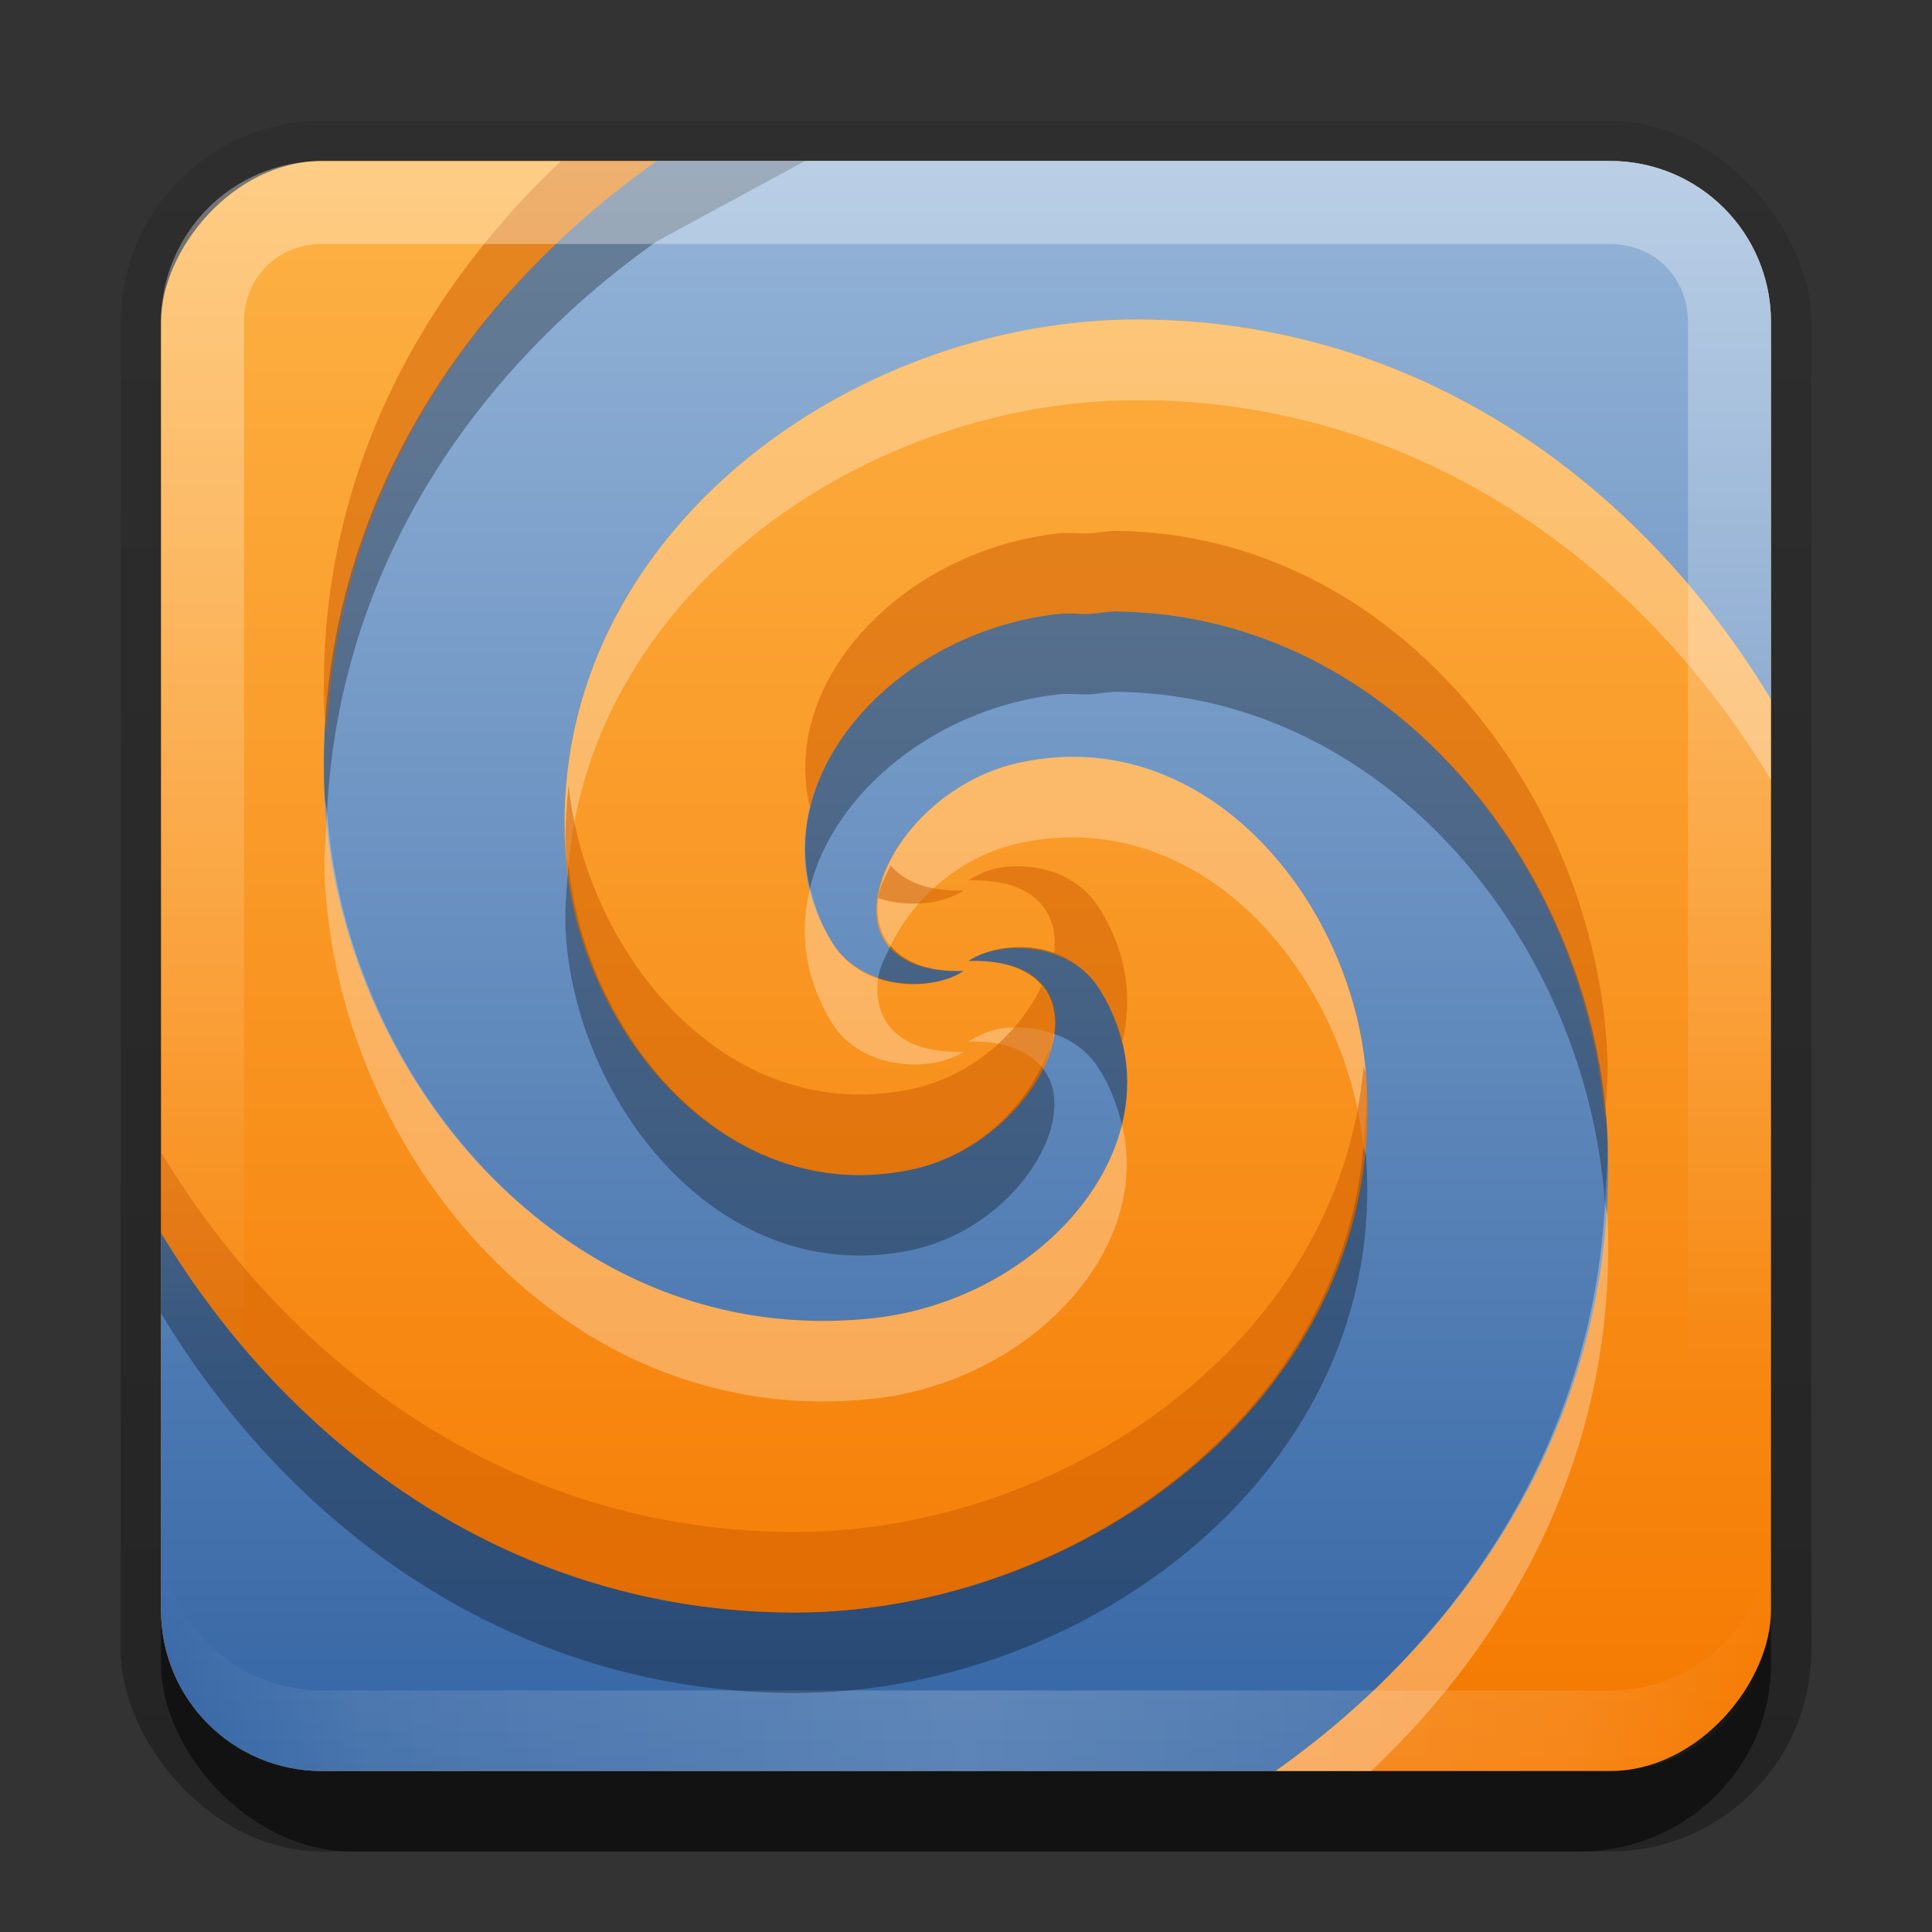 <?xml version="1.0" encoding="UTF-8"?>
<!-- Created with Inkscape (http://www.inkscape.org/) -->
<svg id="svg2" width="24" height="24" version="1.1" xmlns="http://www.w3.org/2000/svg" xmlns:cc="http://creativecommons.org/ns#" xmlns:dc="http://purl.org/dc/elements/1.1/" xmlns:rdf="http://www.w3.org/1999/02/22-rdf-syntax-ns#" xmlns:xlink="http://www.w3.org/1999/xlink">
 <rect width="100%" height="100%" fill="#333333" stroke="none"/>
 <defs id="defs4">
  <linearGradient id="linearGradient3335" x1="11.375" x2="11.375" y1="22" y2="-9.817" gradientUnits="userSpaceOnUse">
   <stop id="stop3330" offset="0"/>
   <stop id="stop3333" stop-opacity="0" offset="1"/>
  </linearGradient>
  <linearGradient id="linearGradient3181" x1="-3.061" x2="-3.061" y1="27.258" y2="7.254" gradientTransform="translate(12.119 -27.258)" gradientUnits="userSpaceOnUse">
   <stop id="stop6457" stop-color="#fdb245" offset="0"/>
   <stop id="stop6459" stop-color="#f57900" offset="1"/>
  </linearGradient>
  <filter id="filter3194" x="-.18" y="-.18" width="1.36" height="1.36" color-interpolation-filters="sRGB">
   <feGaussianBlur id="feGaussianBlur3196" stdDeviation="1.2"/>
  </filter>
  <clipPath id="clipPath2849">
   <rect id="rect2851" x="1" y="1" width="20" height="20" rx="2" ry="2" fill="#fff" fill-rule="evenodd"/>
  </clipPath>
  <linearGradient id="linearGradient3845" x1="11" x2="21" y1="19.5" y2="19.5" gradientTransform="translate(1,-1)" gradientUnits="userSpaceOnUse" spreadMethod="reflect">
   <stop id="stop3833" stop-color="#fff" offset="0"/>
   <stop id="stop3821" stop-color="#fff" stop-opacity=".498" offset=".75"/>
   <stop id="stop3835" stop-color="#fff" stop-opacity="0" offset="1"/>
  </linearGradient>
  <linearGradient id="linearGradient3961" x1="10" x2="10" y1="1" y2="16" gradientTransform="translate(1,-1)" gradientUnits="userSpaceOnUse">
   <stop id="stop3825" stop-color="#fff" offset="0"/>
   <stop id="stop3829" stop-color="#fff" stop-opacity="0" offset="1"/>
  </linearGradient>
  <linearGradient id="linearGradient3903" x1="12" x2="12" y1="-1" y2="22" gradientUnits="userSpaceOnUse">
   <stop id="stop6663" stop-color="#a4c1e0" offset="0"/>
   <stop id="stop6665" stop-color="#3465a4" offset="1"/>
  </linearGradient>
 </defs>
 <g id="layer1" transform="translate(0,2)">
  <g id="g3337" transform="translate(1,-1)">
   <rect id="rect3371" x=".5" y=".5" width="21" height="21.5" rx="2.5" ry="2.5" fill="url(#linearGradient3335)" opacity=".3"/>
   <rect id="rect2553" x="1" y="2" width="20" height="20" rx="2.381" ry="2.326" opacity=".5"/>
  </g>
  <rect id="rect3173" transform="scale(1,-1)" x="2" y="-20" width="20" height="20" rx="2" ry="2" fill="url(#linearGradient3181)" fill-rule="evenodd"/>
  <path id="path3018" d="m-26-1.8e-7c-1.108 0-2 0.892-2 2v1c0-1.108 0.892-2 2-2h16c1.108 0 2 0.892 2 2v-1c0-1.108-0.892-2-2-2h-16z" fill="#fff" fill-rule="evenodd" opacity=".25"/>
  <path id="path3020" d="m-26 20c-1.108 0-2-0.892-2-2v-1c0 1.108 0.892 2 2 2h16c1.108 0 2-0.892 2-2v1c0 1.108-0.892 2-2 2h-16z" fill-rule="evenodd" opacity=".15"/>
  <path id="path4051" transform="translate(0,-2)" d="m8.156 2c-2.515 1.781-4.267 4.546-4.125 7.875 0.147 3.445 2.983 6.915 6.812 6.5 2.188-0.237 3.93-2.318 2.812-4.094-0.355-0.564-1.22-0.614-1.625-0.344 1.948-0.055 0.992 2.24-0.719 2.594-2.337 0.484-4.119-1.773-4.281-3.875-0.303-3.927 3.493-6.7 7.125-6.688 3.426 0.012 6.199 1.992 7.844 4.719v-4.688c0-1.108-0.892-2-2-2h-11.844zm5.719 5.594c-0.112-0.001-0.23 0.026-0.344 0.031-0.118 0.005-0.255-0.013-0.375 0-2.188 0.237-3.93 2.318-2.812 4.094 0.355 0.564 1.22 0.614 1.625 0.344-1.948 0.055-0.992-2.24 0.719-2.594 2.337-0.484 4.119 1.773 4.281 3.875 0.303 3.927-3.493 6.7-7.125 6.688-3.426-0.012-6.199-1.992-7.844-4.719v4.688c0 1.108 0.892 2 2 2h11.844c2.515-1.781 4.267-4.546 4.125-7.875-0.138-3.233-2.624-6.487-6.094-6.531z" fill="url(#linearGradient3903)"/>
  <path id="path3235" d="m4 20c-1.108 0-2-0.892-2-2v-1c0 1.108 0.892 2 2 2h16c1.108 0 2-0.892 2-2v1c0 1.108-0.892 2-2 2h-16z" fill="url(#linearGradient3845)" fill-rule="evenodd" opacity=".2"/>
  <path id="path3987" d="m-40.969-26.719c-14.887-0.052-30.435 11.074-30 26.938 0.229-15.328 15.429-25.989 30-25.938 14.389 0.05 26.06 8.296 32.969 19.75v-1c-6.909-11.454-18.58-19.7-32.969-19.75zm-3.469 22.75c-0.876-0.002-1.767 0.091-2.688 0.281-4.652 0.963-7.96 5.376-7.5 8.312 0.29-2.855 3.349-6.453 7.5-7.312 9.817-2.032 17.351 7.454 18.031 16.281 0.031 0.4 0.052 0.793 0.062 1.188 0.011-0.721-0.005-1.447-0.062-2.188-0.616-7.999-6.871-16.544-15.344-16.562zm-38.969 2.031c0.005 0.334-0.014 0.663 0 1 0.616 14.47 12.417 28.991 28.5 27.25 7.452-0.807 13.692-6.696 13.281-12.875-0.29 5.795-6.24 11.113-13.281 11.875-16.083 1.741-27.884-12.78-28.5-27.25zm25.031 3.531c-0.082 1.758 0.347 3.549 1.438 5.281 1.49 2.369 5.11 2.573 6.812 1.438-1.022 0.029-1.84-0.097-2.5-0.344-1.607 0.009-3.381-0.613-4.312-2.094-0.88-1.398-1.337-2.853-1.438-4.281zm11 5.438c-0.964 0.005-1.862 0.23-2.5 0.656 2.812-0.079 4.2 1.025 4.5 2.562 0.103-1.416-0.476-2.647-2-3.219zm30.812 11.656c-0.398 12.752-7.386 23.329-17.25 30.312h-52.188c-3.324 0-6-2.676-6-6v1c0 3.324 2.676 6 6 6h52.188c10.12-7.164 17.194-18.115 17.25-31.312z" fill="#fff" opacity=".3"/>
  <path id="path3868" transform="translate(0,-2)" d="m14.156 3.969c-3.632-0.013-7.428 2.76-7.125 6.688 0.002 0.032 0.028 0.061 0.031 0.094 0.297-3.436 3.751-5.793 7.094-5.781 3.426 0.012 6.199 1.992 7.844 4.719v-1c-1.645-2.727-4.418-4.707-7.844-4.719zm-1.031 5.438c-0.141 0.01-0.291 0.032-0.438 0.062-1.307 0.27-2.156 1.658-1.625 2.281 0.265-0.559 0.849-1.121 1.625-1.281 2.301-0.476 4.042 1.708 4.25 3.781 0.026-0.297 0.055-0.593 0.031-0.906-0.152-1.97-1.721-4.08-3.844-3.938zm-9.062 0.688c-0.012 0.259-0.043 0.514-0.031 0.781 0.147 3.445 2.983 6.915 6.812 6.5 1.914-0.207 3.479-1.815 3.094-3.406-0.298 1.208-1.59 2.243-3.094 2.406-3.749 0.406-6.528-2.909-6.781-6.281zm6 0.938c-0.136 0.549-0.068 1.133 0.281 1.688 0.355 0.564 1.22 0.614 1.625 0.344-0.834 0.024-1.124-0.405-1.062-0.906-0.227-0.077-0.428-0.224-0.562-0.438-0.14-0.222-0.226-0.46-0.281-0.688zm2.344 1.75c-0.147 0.028-0.274 0.089-0.375 0.156 0.46-0.013 0.742 0.12 0.906 0.312 0.069-0.146 0.139-0.268 0.156-0.406-0.074-0.025-0.143-0.05-0.219-0.062-0.156-0.025-0.322-0.028-0.469 0zm7.531 2.156c-0.152 2.963-1.788 5.43-4.094 7.062h1.188c1.849-1.746 3.055-4.109 2.938-6.875-0.003-0.064-0.027-0.123-0.031-0.188z" fill="#fff" opacity=".3"/>
  <path id="path3882" transform="translate(0,-2)" d="m8.156 2c-2.515 1.781-4.267 4.546-4.125 7.875 0.003 0.072 0.026 0.147 0.031 0.219 0.142-2.977 1.78-5.456 4.094-7.094l1.844-1zm5.719 5.594c-0.112-0.001-0.23 0.026-0.344 0.031-0.118 0.005-0.255-0.013-0.375 0-1.914 0.207-3.479 1.815-3.094 3.406 0.298-1.208 1.59-2.243 3.094-2.406 0.12-0.013 0.257 0.005 0.375 0 0.114-0.005 0.232-0.033 0.344-0.031 3.401 0.043 5.837 3.175 6.062 6.344 0.014-0.269 0.043-0.535 0.031-0.812-0.138-3.233-2.624-6.487-6.094-6.531zm-6.812 3.156c-0.026 0.297-0.055 0.593-0.031 0.906 0.162 2.102 1.944 4.359 4.281 3.875 1.307-0.27 2.156-1.658 1.625-2.281-0.265 0.559-0.849 1.121-1.625 1.281-2.301 0.476-4.042-1.708-4.25-3.781zm4 1c-0.069 0.146-0.139 0.268-0.156 0.406 0.374 0.126 0.81 0.074 1.062-0.094-0.46 0.013-0.742-0.12-0.906-0.312zm1.812 0.031c-0.311-0.049-0.641 0.021-0.844 0.156 0.834-0.024 1.124 0.405 1.062 0.906 0.227 0.077 0.428 0.224 0.562 0.438 0.14 0.222 0.226 0.46 0.281 0.688 0.136-0.549 0.068-1.133-0.281-1.688-0.177-0.282-0.47-0.451-0.781-0.5zm4.062 2.469c-0.297 3.436-3.751 5.793-7.094 5.781-3.426-0.012-6.199-1.992-7.844-4.719v1c1.645 2.727 4.418 4.707 7.844 4.719 3.632 0.013 7.428-2.76 7.125-6.688-0.003-0.032-0.028-0.061-0.031-0.094z" opacity=".3"/>
  <path id="path3891" transform="translate(0,-2)" d="m6.969 2c-1.849 1.746-3.055 4.109-2.938 6.875 0.003 0.072 0.026 0.147 0.031 0.219 0.142-2.977 1.78-5.456 4.094-7.094h-1.188zm6.906 4.594c-0.112-0.001-0.23 0.026-0.344 0.031-0.118 0.005-0.255-0.013-0.375 0-1.914 0.207-3.479 1.815-3.094 3.406 0.298-1.208 1.59-2.243 3.094-2.406 0.12-0.013 0.257 0.005 0.375 0 0.114-0.005 0.232-0.033 0.344-0.031 3.401 0.043 5.837 3.175 6.062 6.344 0.014-0.269 0.043-0.535 0.031-0.812-0.138-3.233-2.624-6.487-6.094-6.531zm-6.812 3.156c-0.026 0.297-0.055 0.593-0.031 0.906 0.162 2.102 1.944 4.359 4.281 3.875 1.307-0.27 2.156-1.658 1.625-2.281-0.265 0.559-0.849 1.121-1.625 1.281-2.301 0.476-4.042-1.708-4.25-3.781zm4 1c-0.069 0.146-0.139 0.268-0.156 0.406 0.374 0.126 0.81 0.074 1.062-0.094-0.46 0.013-0.742-0.12-0.906-0.312zm1.344 0.031c-0.147 0.028-0.274 0.089-0.375 0.156 0.834-0.024 1.124 0.405 1.062 0.906 0.227 0.077 0.428 0.224 0.562 0.438 0.14 0.222 0.226 0.46 0.281 0.688 0.136-0.549 0.068-1.133-0.281-1.688-0.177-0.282-0.47-0.451-0.781-0.5-0.156-0.025-0.322-0.028-0.469 0zm4.531 2.469c-0.297 3.436-3.751 5.793-7.094 5.781-3.426-0.012-6.199-1.992-7.844-4.719v1c1.645 2.727 4.418 4.707 7.844 4.719 3.632 0.013 7.428-2.76 7.125-6.688-0.002-0.032-0.028-0.061-0.031-0.094z" fill="#ce5c00" opacity=".5"/>
  <path id="rect3050" d="m4 0c-1.108 0-2 0.892-2 2v16c0 1.108 0.892 2 2 2h16c1.108 0 2-0.892 2-2v-16c0-1.108-0.892-2-2-2h-16zm0 1.031h16c0.55 0 0.969 0.419 0.969 0.969v16c0 0.55-0.419 0.969-0.969 0.969h-16c-0.55 0-0.969-0.419-0.969-0.969v-16c0-0.55 0.419-0.969 0.969-0.969z" fill="url(#linearGradient3961)" fill-rule="evenodd" opacity=".35"/>
 </g>
 <g id="layer2" transform="translate(0,2)" display="none">
  <rect id="rect2410" transform="translate(1,-1)" x="3" y="3" width="16" height="16" rx="2" ry="2" clip-path="url(#clipPath2849)" display="inline" fill="#fff" filter="url(#filter3194)" opacity=".15"/>
 </g>
</svg>
